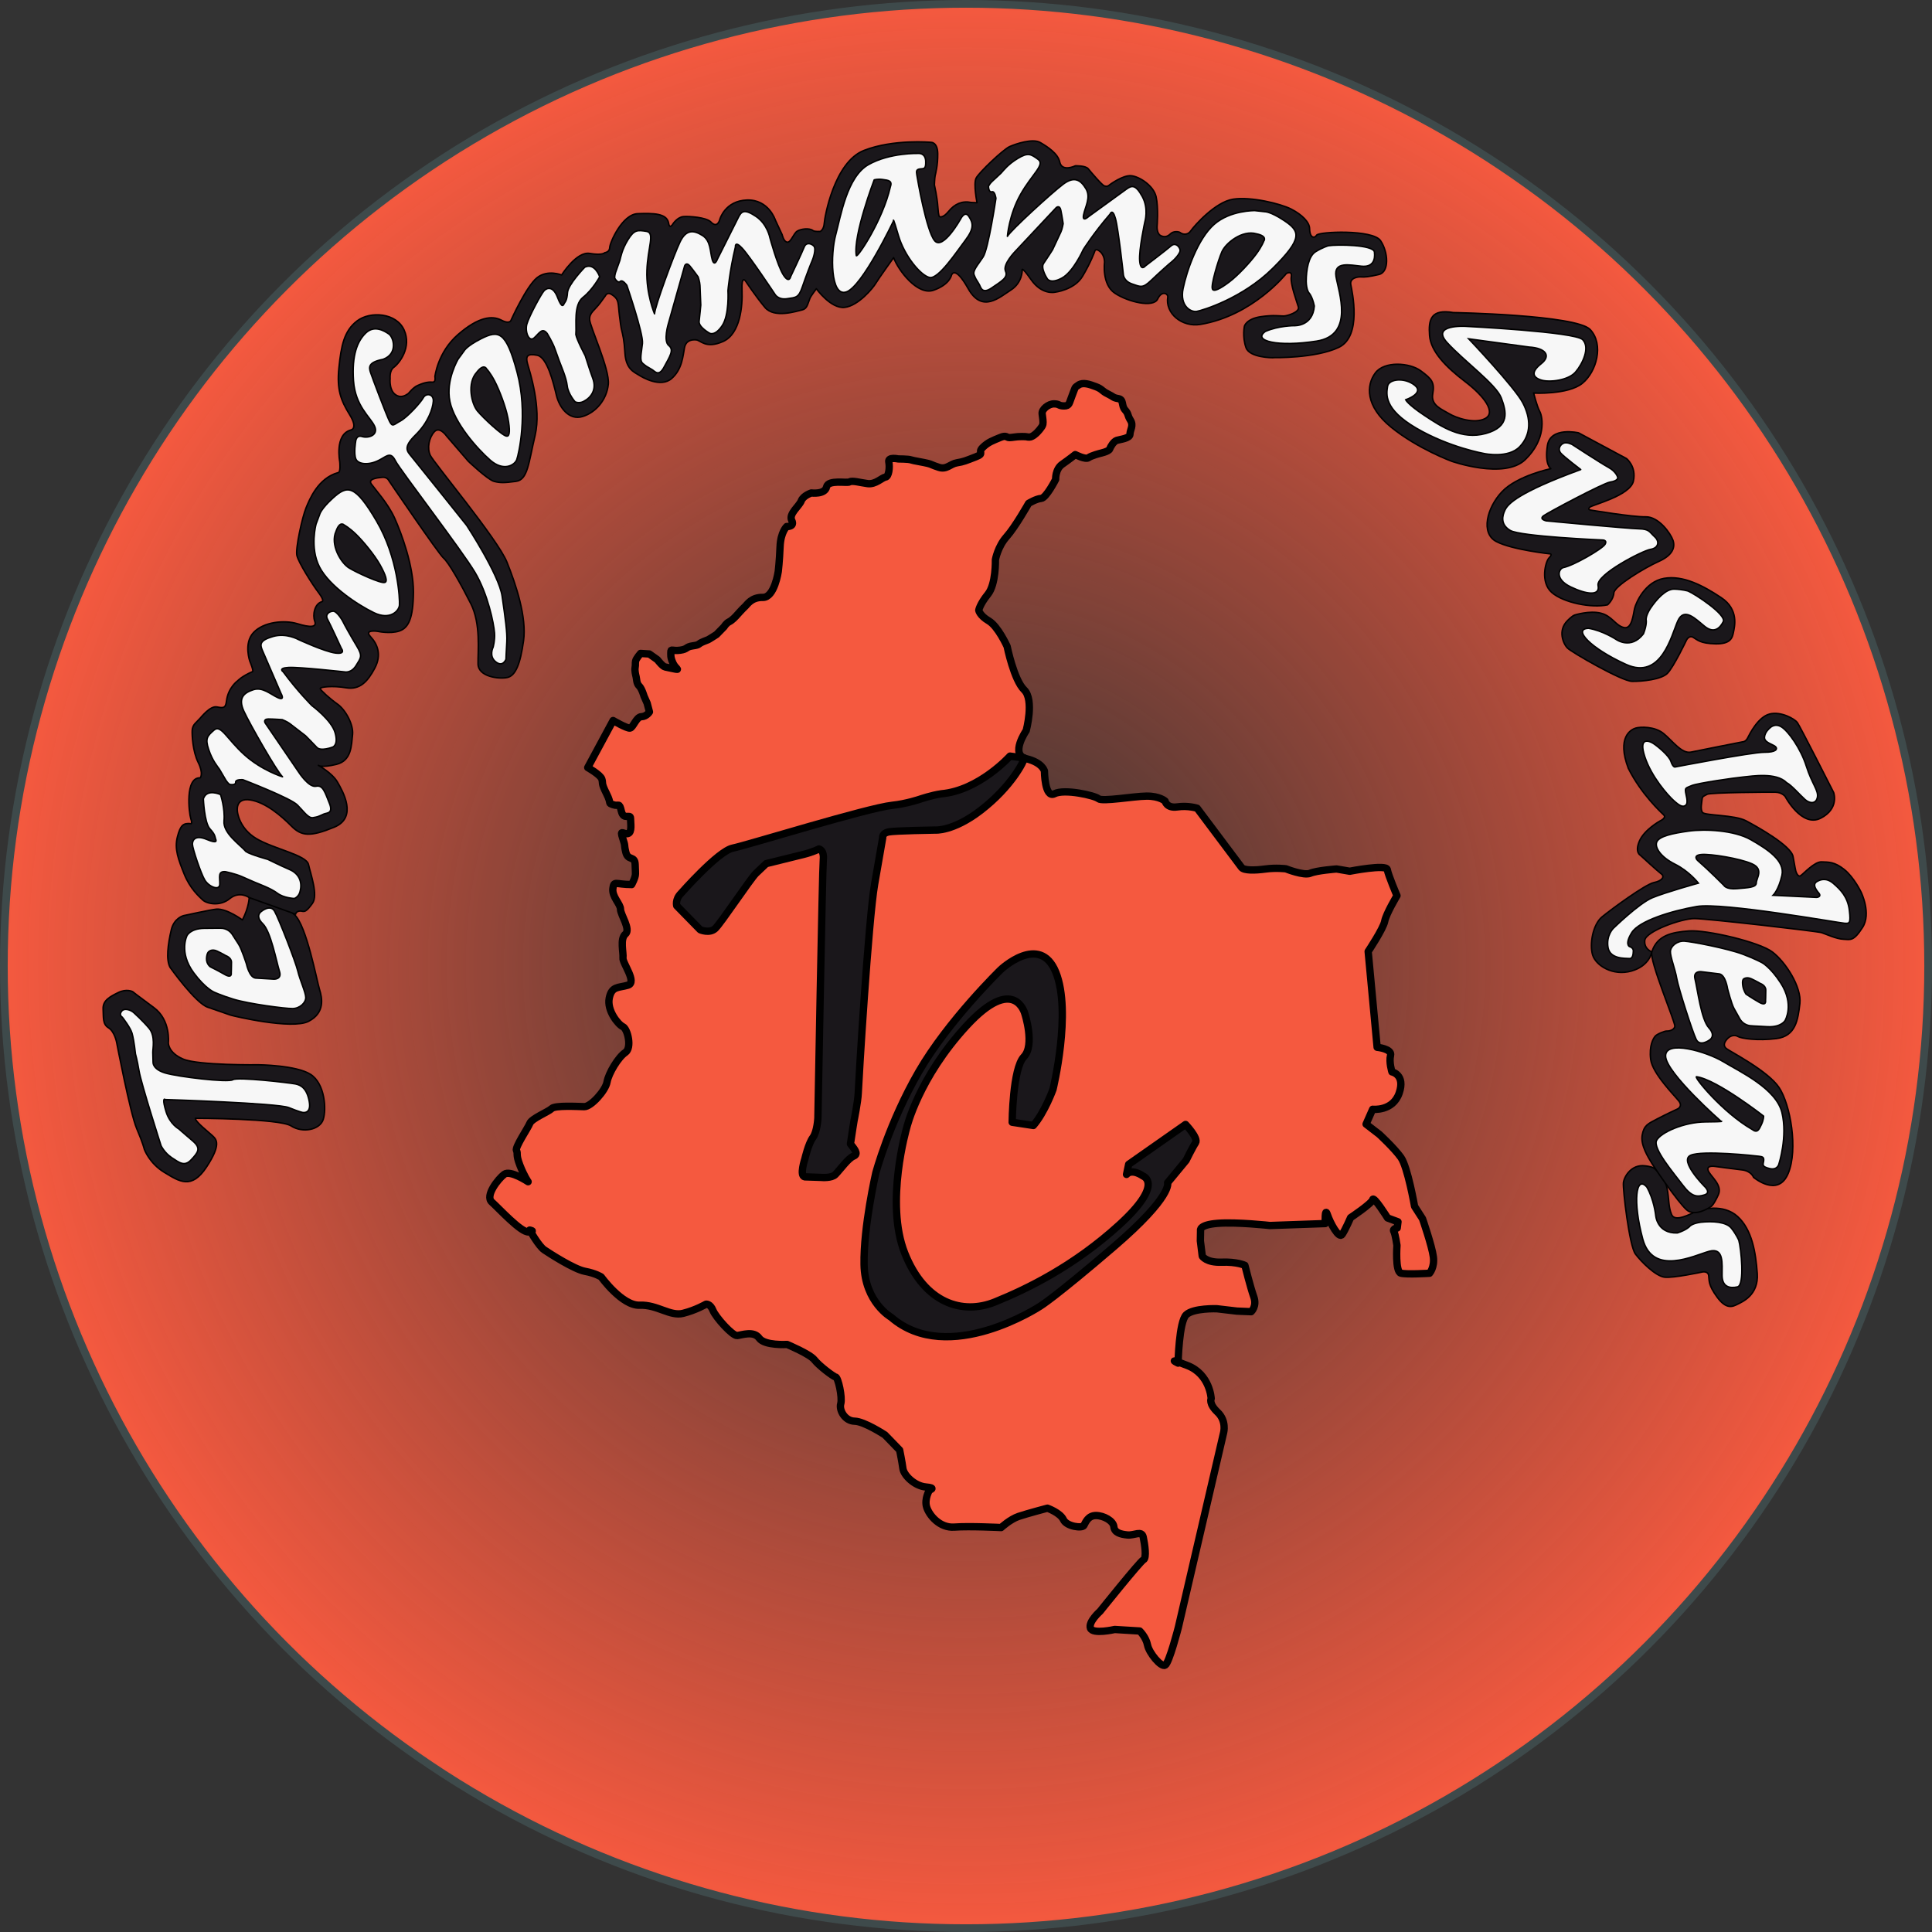 <?xml version="1.0" encoding="UTF-8" standalone="no"?>
<!-- Created with Inkscape (http://www.inkscape.org/) -->

<svg
   width="348.218mm"
   height="348.218mm"
   viewBox="0 0 348.218 348.218"
   version="1.1"
   id="svg5"
   inkscape:version="1.1.1 (1:1.1+202109281949+c3084ef5ed)"
   sodipodi:docname="dibujo.svg"
   xmlns:inkscape="http://www.inkscape.org/namespaces/inkscape"
   xmlns:sodipodi="http://sodipodi.sourceforge.net/DTD/sodipodi-0.dtd"
   xmlns:xlink="http://www.w3.org/1999/xlink"
   xmlns="http://www.w3.org/2000/svg"
   xmlns:svg="http://www.w3.org/2000/svg">
  <rect x="0" y="0" width="348.218" height="348.218" fill="#333333" stroke="none"/>
  <sodipodi:namedview
     id="namedview7"
     pagecolor="#505050"
     bordercolor="#ffffff"
     borderopacity="1"
     inkscape:pageshadow="0"
     inkscape:pageopacity="0"
     inkscape:pagecheckerboard="1"
     inkscape:document-units="mm"
     showgrid="false"
     inkscape:zoom="0.35355339"
     inkscape:cx="-38.183766"
     inkscape:cy="736.80527"
     inkscape:window-width="1920"
     inkscape:window-height="1016"
     inkscape:window-x="0"
     inkscape:window-y="27"
     inkscape:window-maximized="1"
     inkscape:current-layer="layer1" />
  <defs
     id="defs2">
    <linearGradient
       inkscape:collect="always"
       id="linearGradient64187">
      <stop
         style="stop-color:#f5593f;stop-opacity:0.004"
         offset="0"
         id="stop64183" />
      <stop
         style="stop-color:#f5593f;stop-opacity:1"
         offset="1"
         id="stop64185" />
    </linearGradient>
    <radialGradient
       inkscape:collect="always"
       xlink:href="#linearGradient64187"
       id="radialGradient64189"
       cx="55.365"
       cy="170.586"
       fx="55.365"
       fy="170.586"
       r="174.109"
       gradientUnits="userSpaceOnUse" />
  </defs>
  <g
     inkscape:label="Capa 1"
     inkscape:groupmode="layer"
     id="layer1"
     transform="translate(118.745,3.523)">
    <circle
       style="fill:url(#radialGradient64189);fill-opacity:1;fill-rule:evenodd;stroke:#3e4a4b;stroke-width:1.388;stroke-linecap:round;stroke-linejoin:round;stroke-miterlimit:4;stroke-dasharray:none;stroke-opacity:1"
       id="path4125"
       cx="55.365"
       cy="170.586"
       r="173.415" />
    <path
       style="fill:#f5593f;fill-opacity:1;stroke:#000000;stroke-width:1.323;stroke-linecap:round;stroke-linejoin:round;stroke-miterlimit:4;stroke-dasharray:none;stroke-opacity:1"
       d="m -4.902,155.903 c -2.935,0 -3.183,-0.769 -3.378,0.717 -0.195,1.487 1.375,2.77 1.375,3.746 0,0.976 1.901,3.627 0.877,4.472 -1.023,0.846 -0.316,3.378 -0.435,4.29 -0.12,0.912 2.614,4.409 0.896,4.915 -1.718,0.505 -2.932,0.132 -3.372,2.344 -0.44,2.212 1.599,4.742 2.458,5.134 0.859,0.392 1.681,3.828 0.437,4.654 -1.245,0.826 -3.006,3.721 -3.288,5.312 -0.281,1.591 -2.924,4.475 -4.102,4.449 -1.177,-0.025 -5.269,-0.262 -5.868,0.338 -0.599,0.599 -3.591,1.77 -3.95,2.671 -0.359,0.901 -2.709,4.316 -2.405,4.904 0.305,0.588 -0.163,0.632 0.608,2.626 0.772,1.994 1.489,2.993 1.489,2.993 0,0 -3.226,-2.154 -4.305,-1.335 -1.079,0.819 -3.514,3.868 -2.234,5.004 1.28,1.136 5.28,5.534 6.635,5.38 1.355,-0.153 0.184,-0.337 0.184,-0.337 0,0 1.648,2.913 2.627,3.569 0.979,0.656 5.371,3.498 7.336,3.865 1.965,0.368 2.936,1.019 2.936,1.019 0,0 3.761,5.224 6.934,5.091 3.173,-0.133 5.471,2.059 7.82,1.465 2.349,-0.594 4.133,-1.652 4.133,-1.652 0,0 0.757,-0.118 1.25,1.12 0.492,1.238 3.533,4.623 4.364,4.536 0.831,-0.088 2.985,-0.914 3.969,0.471 0.984,1.385 5.025,1.13 5.025,1.13 0,0 4.105,1.713 4.926,2.772 0.821,1.059 3.404,3.019 3.84,3.108 0.435,0.089 1.237,3.654 0.906,4.818 -0.332,1.164 0.767,3.109 2.504,3.135 1.738,0.027 5.467,2.477 5.467,2.477 l 2.647,2.732 c 0,0 0.423,2.076 0.588,3.319 0.165,1.243 2.126,3.153 4.128,3.331 2.002,0.177 0.668,0.536 0.668,0.536 0,0 -0.957,1.577 -0.531,3.048 0.427,1.471 2.353,3.849 5.006,3.646 2.653,-0.202 8.434,0.081 8.434,0.081 0,0 1.618,-1.492 3.162,-2.012 1.544,-0.519 5.178,-1.48 5.178,-1.48 0,0 2.297,0.817 2.882,2.067 0.584,1.249 3.394,1.603 3.692,1.044 0.298,-0.559 0.76,-1.788 2.17,-1.788 1.41,0 3.137,0.963 3.236,2.031 0.099,1.068 1.22,1.351 2.45,1.475 1.23,0.124 2.568,-0.883 2.84,0.401 0.273,1.284 0.652,3.776 0.035,4.076 -0.617,0.3 -7.822,9.292 -7.822,9.292 0,0 -2.137,1.869 -1.734,3.026 0.403,1.157 4.377,0.237 4.377,0.237 l 4.507,0.277 c 0,0 1.124,1.077 1.409,2.522 0.285,1.445 2.447,4.067 3.183,3.635 0.736,-0.432 2.373,-6.813 2.373,-6.813 l 8.162,-35.119 c 0,0 0.562,-2.105 -1.09,-3.662 -1.652,-1.557 -1.154,-2.456 -1.154,-2.456 0,0 -0.204,-4.361 -4.257,-5.945 -4.053,-1.584 -1.708,-0.443 -1.708,-0.443 0,0 0.15,-7.469 1.464,-8.714 1.313,-1.245 5.52,-1.088 5.52,-1.088 l 3.612,0.425 2.575,0.108 c 0,0 1.086,-0.957 0.467,-2.692 -0.619,-1.735 -1.594,-5.659 -1.594,-5.659 0,0 -1.427,-0.682 -4.204,-0.574 -2.778,0.108 -3.482,-1.088 -3.482,-1.088 l -0.342,-2.762 0.032,-1.863 c 0,0 -0.371,-1.016 3.079,-1.289 3.45,-0.273 9.418,0.393 9.418,0.393 l 9.978,-0.351 c 0,0 -0.112,-3.107 0.385,-1.619 0.497,1.487 2.075,4.443 2.659,3.583 0.584,-0.86 1.525,-3.032 1.525,-3.032 0,0 3.823,-2.538 3.985,-3.255 0.162,-0.717 2.683,3.313 2.683,3.313 l 1.873,0.694 -0.139,1.118 c 0,0 -0.89,0.089 -0.609,0.609 0.281,0.52 0.563,2.526 0.563,2.526 0,0 -0.342,4.731 0.7,5.004 1.042,0.273 5.168,0.016 5.168,0.016 0,0 0.94,-1.031 0.691,-2.971 -0.249,-1.941 -1.95,-6.852 -1.95,-6.852 l -1.435,-2.233 c 0,0 -1.244,-7.112 -2.459,-8.815 -1.215,-1.703 -3.903,-4.174 -3.903,-4.174 l -2.377,-1.833 1.181,-2.679 c 0,0 3.628,0.422 4.782,-2.917 1.154,-3.339 -1.305,-3.82 -1.305,-3.82 0,0 -0.553,-1.76 -0.25,-2.967 0.303,-1.207 -2.418,-1.468 -2.418,-1.468 l -1.617,-17.276 c 0,0 2.737,-4.103 2.985,-5.445 0.248,-1.342 2.21,-4.606 2.21,-4.606 0,0 -1.585,-3.712 -1.747,-4.707 -0.162,-0.996 -6.773,0.303 -6.773,0.303 l -2.369,-0.407 c 0,0 -3.587,0.269 -4.738,0.769 -1.151,0.5 -4.393,-0.8 -4.393,-0.8 0,0 -1.762,-0.226 -3.672,0.034 -1.91,0.26 -3.88,0.3 -4.326,-0.283 -0.446,-0.583 -7.995,-10.665 -7.995,-10.665 0,0 -1.641,-0.53 -3.575,-0.244 -1.934,0.285 -2.207,-1.046 -2.207,-1.046 0,0 -0.986,-0.918 -3.341,-0.897 -2.355,0.021 -8.001,1.043 -8.68,0.46 -0.679,-0.583 -6.123,-1.805 -7.908,-0.893 -1.785,0.913 -1.818,-4.072 -1.818,-4.072 0,0 -0.31,-1.521 -3.293,-2.247 -2.983,-0.725 0.005,-5.052 0.005,-5.052 0,0 1.491,-5.545 -0.363,-7.342 -1.853,-1.797 -3.075,-7.838 -3.075,-7.838 0,0 -1.637,-3.617 -3.298,-4.593 -1.66,-0.976 -1.813,-1.92 -1.813,-1.92 0,0 0.166,-1.057 1.645,-2.885 1.479,-1.827 1.355,-6.219 1.355,-6.219 0,0 0.42,-2.372 2.007,-4.146 1.586,-1.774 3.971,-6.012 3.971,-6.012 0,0 1.347,-0.828 2.263,-0.896 0.916,-0.068 2.619,-3.429 2.619,-3.429 0,0 -0.097,-1.834 1.184,-2.729 1.281,-0.895 2.349,-1.742 2.349,-1.742 0,0 1.843,0.958 2.383,0.563 0.54,-0.395 2.123,-0.794 2.123,-0.794 0,0 1.536,-0.332 1.696,-0.772 0.16,-0.44 0.708,-1.375 1.294,-1.563 0.586,-0.188 2.367,-0.345 2.367,-1.115 0,-0.77 0.7,-1.525 0.088,-2.509 -0.612,-0.985 -0.293,-1.092 -0.984,-1.865 -0.691,-0.773 -0.177,-1.851 -1.196,-2.03 -1.02,-0.178 -0.779,-0.307 -1.897,-0.848 -1.118,-0.542 -1.005,-0.88 -2.168,-1.314 -1.164,-0.434 -2.304,-0.831 -3.112,-0.294 -0.808,0.537 -0.539,0.371 -1.131,1.826 -0.592,1.455 -0.452,1.945 -1.479,1.945 -1.026,0 -0.817,-0.373 -1.823,-0.373 -1.006,0 -2.228,1.002 -2.129,1.777 0.099,0.775 0.218,1.427 0.131,1.926 -0.088,0.499 -1.09,1.502 -1.09,1.502 0,0 -0.763,0.782 -1.344,0.782 -0.581,0 -0.193,-0.097 -1.33,-0.097 -1.137,0 -1.718,0.19 -2.268,0.19 -0.55,0 -0.497,-0.511 -1.701,0 -1.204,0.511 -2.126,0.795 -3.124,1.792 -0.997,0.997 0.497,1.01 -1.278,1.694 -1.775,0.684 -2.126,0.858 -3.347,1.056 -1.22,0.197 -1.854,1.281 -3.266,0.818 -1.411,-0.463 -1.221,-0.515 -1.965,-0.708 -0.744,-0.193 -2.64,-0.482 -3.083,-0.644 -0.443,-0.161 -2.273,-0.161 -2.273,-0.161 0,0 -1.901,-0.421 -1.7,0.541 0.2,0.961 0.017,2.649 -0.603,2.732 -0.62,0.083 -1.791,1.37 -3.211,1.175 -1.42,-0.196 -2.788,-0.597 -3.247,-0.311 -0.459,0.286 -3.873,-0.475 -4.163,0.918 -0.29,1.393 -2.742,1.078 -2.742,1.078 0,0 -1.461,0.468 -1.818,1.426 -0.357,0.958 -2.301,2.334 -1.711,3.524 0.59,1.19 -0.905,1.098 -0.905,1.098 0,0 -1.089,0.971 -1.197,3.639 -0.108,2.667 -0.328,4.462 -0.328,4.462 0,0 -0.674,4.72 -2.774,4.675 -2.1,-0.044 -2.813,1.3 -3.242,1.673 -0.429,0.373 -1.603,1.702 -1.603,1.702 0,0 -0.66,0.738 -1.221,1.012 -0.561,0.274 -0.915,0.897 -0.915,0.897 l -1.322,1.354 c 0,0 0.155,-0.053 -0.854,0.562 -1.009,0.615 -0.37,0.271 -1.542,0.756 -1.172,0.485 -0.552,0.58 -1.91,0.77 -1.358,0.19 -0.894,0.598 -2.286,0.788 -1.392,0.19 -1.688,-0.294 -1.688,0.289 0,0.583 -0.105,0.973 0.384,2.035 0.489,1.062 1.341,1.259 0.312,1.062 -1.028,-0.197 -1.257,-0.275 -1.728,-0.364 -0.47,-0.089 -1.399,-1.312 -1.399,-1.312 l -1.453,-1.028 -1.576,-0.099 c 0,0 -0.799,0.914 -0.89,1.365 -0.091,0.452 0.008,0.638 -0.091,1.176 -0.099,0.538 0.088,1.296 0.186,1.69 0.099,0.395 0.059,1.18 0.543,1.641 0.483,0.461 0.878,1.833 0.878,1.833 l 0.559,1.263 0.417,1.569 c 0,0 -0.505,0.838 -1.443,0.865 -0.938,0.027 -1.487,1.968 -2.055,2.056 -0.567,0.088 -3.054,-1.364 -3.054,-1.364 l -4.571,8.476 c 0,0 2.275,1.284 2.535,2.064 0.26,0.78 -0.18,0.613 0.84,2.62 1.02,2.008 0.151,1.621 1.196,2.008 1.045,0.387 1.1,-0.511 1.491,1.176 0.392,1.686 1.65,0.414 1.65,1.268 0,0.854 0.321,2.565 -0.466,2.762 -0.787,0.197 -1.519,-0.878 -0.945,0.835 0.574,1.713 0.172,0.896 0.561,2.52 0.39,1.624 1.631,0.577 1.684,2.2 0.053,1.623 0.053,1.025 0.053,1.721 0,0.696 -0.684,1.919 -0.684,1.919 z"
       id="path321" />
    <path
       style="fill:#1a171b;fill-opacity:1;stroke:#000000;stroke-width:1.323;stroke-linecap:round;stroke-linejoin:round;stroke-miterlimit:4;stroke-dasharray:none;stroke-opacity:1"
       d="m 84.297,208.151 0.386,-1.819 10.253,-7.186 c 0,0 2.356,2.468 1.805,3.29 -0.551,0.822 -1.704,3.179 -1.704,3.179 v 0 l -3.338,4.035 c 0,0 1.012,2.366 -9.697,11.55 -10.709,9.184 -13.25,10.691 -13.25,10.691 0,0 -16.579,10.94 -26.896,1.992 0,0 -4.743,-2.687 -4.862,-9.498 -0.12,-6.811 2.111,-16.485 2.111,-16.485 0,0 2.401,-9.005 7.739,-18.249 5.338,-9.244 14.767,-18.398 14.767,-18.398 0,0 7.066,-6.692 9.951,0.471 2.885,7.163 -0.517,21.107 -0.517,21.107 0,0 -1.517,4.173 -3.54,6.498 l -3.817,-0.581 c 0,0 0.072,-9.684 2.106,-11.796 2.034,-2.112 0.165,-7.797 0.165,-7.797 0,0 -1.861,-7.166 -10.519,2.236 -8.658,9.402 -10.769,18.364 -10.769,18.364 0,0 -3.943,13.514 -0.35,22.573 3.592,9.059 10.409,11.184 16.284,8.798 5.875,-2.385 14.269,-6.486 22.408,-13.917 8.139,-7.431 4.263,-8.761 4.263,-8.761 0,0 -1.939,-1.437 -2.977,-0.299 z"
       id="path1331"
       sodipodi:nodetypes="cccscccsccscscscccscscssscc" />
    <path
       style="fill:#1a171b;fill-opacity:1;stroke:#000000;stroke-width:1.323;stroke-linecap:round;stroke-linejoin:round;stroke-miterlimit:4;stroke-dasharray:none;stroke-opacity:1"
       d="m 50.907,139.549 c 6.814,-0.582 12.387,-6.792 12.387,-6.792 l 2.584,0.339 c 0,0.47 -2.268,5.136 -7.88,9.447 -4.994,3.836 -8.215,3.543 -8.215,3.543 0,0 -7.145,0.103 -8.349,0.329 -1.205,0.225 -1.076,1.018 -1.076,1.018 l -1.456,8.373 c -1.13,6.498 -2.875,35.498 -2.955,37.639 -0.061,1.609 -0.763,5.027 -0.763,5.027 0,0 -0.341,2.077 -0.646,4.175 0.637,0.861 1.562,1.809 0.571,2.204 -0.991,0.396 -2.346,2.345 -3.292,3.318 -0.666,0.684 -2.464,0.526 -2.464,0.526 -0.014,-0.002 -3.046,-0.106 -3.046,-0.106 -1.015,-0.167 0.025,-3.271 0.025,-3.271 0,0 0.624,-2.713 1.422,-3.795 0.797,-1.081 0.915,-3.513 0.915,-3.513 0,0 0.805,-44.815 0.975,-46.595 0.171,-1.78 -0.786,-1.924 -0.786,-1.924 0,0 -1.061,0.56 -2.82,0.994 l -6.686,1.651 -1.828,1.738 c -0.978,0.929 -6.32,8.97 -7.344,9.944 -1.023,0.974 -2.719,0.238 -2.719,0.238 l -4.233,-4.324 c 0,0 -0.322,-1.138 0.754,-2.218 0,0 6.695,-7.63 9.325,-8.168 2.63,-0.538 24.304,-7.254 28.762,-7.723 2.568,-0.27 4.988,-1.099 4.988,-1.099 0,0 2.131,-0.731 3.851,-0.97 z"
       id="path4342"
       sodipodi:nodetypes="cccscscssccsscscscscscsscccsscc" />
    <g
       id="g60115"
       style="fill:#1a171b;fill-opacity:1">
      <path
         style="fill:#1a171b;fill-opacity:1;stroke:#000000;stroke-width:0.265;stroke-linecap:round;stroke-linejoin:round;stroke-miterlimit:4;stroke-dasharray:none;stroke-opacity:1"
         d="m -83.532,198.032 c 0,0 15.145,0.022 17.248,1.374 2.103,1.352 5.18,0.698 5.788,-1.144 0.608,-1.841 0.319,-6.478 -2.273,-8.145 -2.592,-1.667 -9.348,-1.724 -9.348,-1.724 0,0 -10.89,0.139 -13.631,-1.035 -2.741,-1.174 -2.656,-2.953 -2.656,-2.953 0,0 0.46,-4.067 -2.608,-6.322 -3.068,-2.255 -3.827,-2.876 -3.827,-2.876 0,0 -1.094,-0.574 -2.586,0.162 -1.492,0.736 -2.818,1.421 -2.735,2.977 0.084,1.556 -0.114,2.722 0.978,3.387 1.092,0.664 1.459,2.615 1.459,2.615 0,0 2.442,12.78 3.617,15.54 1.175,2.76 1.373,3.734 1.373,3.734 0,0 0.902,2.523 3.609,4.161 2.707,1.638 4.89,3.149 7.596,-0.954 2.706,-4.103 1.797,-4.967 1.102,-5.633 -0.694,-0.666 -3.085,-2.495 -3.106,-3.165 z"
         id="path9032" />
      <path
         style="fill:#1a171b;fill-opacity:1;stroke:#000000;stroke-width:0.265px;stroke-linecap:round;stroke-linejoin:round;stroke-opacity:1"
         d="m -75.054,162.287 c 0,0 -2.783,-2.078 -4.677,-1.947 -0.862,0.06 -5.922,1.166 -5.922,1.166 0,0 -1.715,0.413 -2.217,2.548 -0.618,2.63 -0.971,5.423 -0.215,6.788 0,0 4.544,6.401 6.774,7.171 l 4.099,1.416 c 0.495,0.171 11.094,2.681 14.091,1.124 2.998,-1.556 2.443,-4.208 1.957,-5.776 -0.487,-1.568 -2.324,-11.452 -4.489,-13.43 -2.452,-2.24 -8.181,-3.099 -8.181,-3.099 0,0 -0.017,1.712 -1.22,4.037 z"
         id="path14288"
         sodipodi:nodetypes="cscssssssscc" />
      <path
         style="fill:#1a171b;fill-opacity:1;stroke:#000000;stroke-width:0.265px;stroke-linecap:round;stroke-linejoin:round;stroke-opacity:1"
         d="m -84.357,144.928 c 0,0 0.34,0.149 0.001,-0.906 -0.339,-1.054 -1.072,-7.501 1.701,-7.347 0,0 0.643,-0.739 -0.365,-2.774 -1.008,-2.036 -1.128,-4.986 -1.082,-5.822 0.046,-0.836 0.649,-1.34 0.649,-1.34 l 0.747,-0.775 c 0.286,-0.297 1.85,-2.317 3.065,-2.07 1.215,0.247 1.568,0.173 1.714,-1.05 0.295,-2.47 2.039,-3.683 2.039,-3.683 0,0 0.689,-0.781 2.662,-1.64 0.25,-0.109 -0.485,-1.85 -0.485,-1.85 0,0 -1.159,-3.236 0.656,-5.184 1.816,-1.947 5.577,-2.305 7.902,-1.596 2.326,0.709 3.551,0.685 3.14,-0.439 -0.412,-1.124 -0.064,-3.126 1.262,-3.522 0,0 0.647,-0.019 -0.556,-1.613 -1.203,-1.594 -3.636,-5.45 -3.925,-6.722 -0.289,-1.272 0.979,-6.931 1.634,-8.541 0.656,-1.61 2.186,-5.396 5.775,-6.389 0.526,0.001 0.313,-1.974 0.313,-1.974 0,0 -0.964,-4.885 1.978,-5.707 0,0 1.406,-0.181 -0.194,-2.771 -1.601,-2.59 -2.338,-4.53 -1.932,-8.453 0.406,-3.923 0.911,-6.639 3.275,-8.442 2.364,-1.803 7.072,-1.478 8.471,1.63 1.399,3.108 -0.834,5.99 -1.879,6.755 -0.775,0.568 -0.637,1.961 -0.637,1.961 0,0 -0.319,2.758 1.598,3.241 0.845,0.213 1.725,-0.541 1.725,-0.541 0,0 0.82,-1.035 1.577,-1.382 1.407,-0.644 2.128,-0.668 2.756,-0.631 0.628,0.037 0.416,-0.978 0.416,-0.978 0,0 0.46,-4.381 4.173,-7.606 3.714,-3.225 6.17,-3.437 7.796,-2.591 1.626,0.846 1.784,-0.061 1.784,-0.061 0,0 2.746,-6.067 4.656,-7.585 1.911,-1.518 4.429,-0.493 4.429,-0.493 0,0 2.692,-4.279 5.045,-3.884 2.353,0.395 2.72,-0.13 2.72,-0.13 0,0 0.886,-0.079 0.904,-0.941 0.019,-0.861 2.253,-6 5.054,-6.093 2.801,-0.093 5.199,-0.077 5.55,1.652 0.18,1.303 0.813,0.157 0.813,0.157 0,0 0.806,-1.199 1.863,-1.282 1.144,-0.09 4.001,0.145 4.886,0.905 1.284,1.407 1.69,-0.44 1.69,-0.44 0,0 0.935,-3.317 4.872,-3.45 3.937,-0.133 5.124,3.611 5.124,3.611 l 1.23,2.641 c 0,0 0.277,1.296 0.931,1.345 0.654,0.049 1.124,-1.594 1.793,-1.999 0.668,-0.405 2.182,-0.603 2.837,-0.09 0.278,0.218 1.301,0.152 1.301,0.152 0,0 0.649,-0.306 0.722,-1.463 0.073,-1.157 1.818,-11.048 7.155,-13.136 5.337,-2.088 12.097,-1.462 12.097,-1.462 0,0 1.181,-0.059 1.203,2.055 0.023,2.114 -0.372,3.496 -0.473,3.98 -0.08,0.386 -0.129,1.632 -0.129,1.632 0,0 0.509,2.267 0.617,3.925 0.119,1.827 0.293,1.791 0.293,1.791 0,0 0.591,0.379 1.658,-0.946 1.067,-1.325 2.425,-1.942 4.092,-1.594 l 1.022,0.039 c 0,0 -0.669,-3.371 -0.174,-4.404 0.495,-1.033 4.893,-5.184 6.039,-5.703 1.146,-0.519 4.19,-1.512 5.517,-0.748 1.326,0.763 3.21,2.004 3.52,3.496 0.394,1.904 2.814,0.712 2.814,0.712 0,0 1.835,-0.072 2.33,0.533 0.495,0.605 2.462,2.939 2.907,3.084 0.445,0.144 0.642,0.081 1.037,-0.258 0,0 2.318,-1.71 3.792,-1.574 1.474,0.136 4.04,1.782 4.494,3.78 0.455,1.998 0.178,5.378 0.178,5.378 0,0 -0.077,1.267 0.642,1.632 0.719,0.365 1.268,0.167 1.799,-0.343 0.531,-0.51 1.493,-0.395 1.741,-0.187 0.248,0.207 1.212,0.635 1.894,-0.329 0.682,-0.964 4.414,-5.196 7.605,-5.698 3.19,-0.502 8.553,0.786 10.503,1.786 1.949,1 3.287,2.346 3.304,3.51 0.017,1.164 0.425,1.417 0.425,1.417 0,0 0.435,0.395 0.851,-0.241 0.416,-0.636 10.113,-1.058 11.509,0.997 1.397,2.055 1.62,5.647 -0.285,6.1 -1.735,0.413 -2.641,0.49 -3.173,0.439 -0.552,-0.052 -2.134,0.142 -1.899,1.391 0.235,1.248 2.051,9.279 -2.152,11.297 -4.203,2.017 -11.785,1.855 -11.785,1.855 l -0.107,0.022 c 0,0 -4.204,0.018 -4.844,-1.82 -0.702,-2.015 -0.282,-3.873 -0.282,-3.873 0,0 0.33,-1.319 2.959,-1.708 2.294,-0.339 3.398,-0.112 4.112,-0.12 0.657,-0.007 2.931,-0.7 2.65,-1.638 -0.282,-0.938 -1.487,-4.187 -1.278,-5.415 0.209,-1.228 -0.889,-0.61 -0.889,-0.61 0,0 -5.998,7.607 -15.516,9.181 v 0 c -3.3,0.537 -6.365,-2 -5.851,-4.963 0.027,-0.577 -1.062,-1.232 -1.831,0.386 -0.768,1.619 -5.343,0.527 -7.714,-1.054 -2.371,-1.581 -1.86,-5.531 -1.86,-5.531 0,0 0.075,-1.205 -0.787,-1.956 -0.863,-0.751 -0.984,-0.04 -0.984,-0.04 0,0 -0.679,1.934 -2.175,4.452 -1.495,2.518 -5.017,2.904 -5.017,2.904 0,0 -2.312,0.532 -4.27,-2.264 -1.958,-2.796 -1.606,-1.62 -1.606,-1.62 0,0 0.006,2.179 -2.036,3.483 -2.042,1.304 -5.166,4.246 -7.69,-0.238 -2.523,-4.484 -3.04,-2.372 -3.04,-2.372 0,0 -0.333,1.641 -3.214,2.649 -2.882,1.008 -6.353,-3.582 -7.194,-5.872 0,0 -2.727,3.797 -3.237,4.657 -0.469,0.791 -3.109,4.027 -5.594,4.307 -2.485,0.279 -5.094,-3.355 -5.094,-3.355 0,0 -0.997,1.307 -1.159,1.719 -0.447,1.137 -0.514,1.898 -1.438,2.101 -0.924,0.203 -4.974,1.57 -6.671,-0.459 -1.697,-2.029 -3.513,-4.775 -3.513,-4.775 0,0 -0.739,-1.07 -0.62,1.695 0.119,2.766 -0.293,7.846 -3.418,9.222 -3.125,1.376 -4.026,-0.226 -4.853,-0.291 -0.828,-0.064 -1.816,0.099 -2.092,1.39 -0.276,1.291 -0.343,3.847 -2.319,5.572 -1.976,1.725 -5.253,-0.19 -6.002,-0.673 -0.749,-0.483 -2.238,-1.009 -2.416,-3.928 -0.149,-2.449 -0.382,-3.225 -0.609,-4.185 -0.153,-0.643 -0.196,-1.159 -0.382,-2.576 -0.284,-2.174 0.029,-2.915 -1.491,-3.827 -0.731,-0.439 -1.058,0.301 -1.058,0.301 l -0.89,1.22 c -0.979,1.342 -1.962,1.76 -1.943,3.002 0.018,1.242 3.661,8.957 3.371,11.727 -0.289,2.77 -2.235,5.07 -4.648,5.795 -2.414,0.725 -4.157,-1.571 -4.707,-3.849 -0.549,-2.277 -1.652,-6.816 -3.445,-7.191 -1.793,-0.375 -2.135,0.16 -1.755,1.518 0.38,1.358 2.544,7.904 1.361,12.928 -1.183,5.023 -1.318,7.988 -3.436,8.274 -2.118,0.285 -2.829,0.297 -3.959,0.007 -1.13,-0.29 -4.635,-3.62 -4.635,-3.62 l -3.917,-4.542 c 0,0 -1.269,-1.855 -2.232,-0.759 -0.963,1.096 -1.296,2.917 -0.726,4.198 0.57,1.281 12.165,15.137 13.822,19.253 1.657,4.117 3.592,9.943 3.003,14.192 -0.59,4.249 -1.457,6.308 -2.926,6.625 -1.468,0.317 -5.238,-0.107 -5.278,-2.442 -0.04,-2.335 0.527,-7.24 -1.293,-10.846 -1.82,-3.605 -3.984,-7.424 -4.922,-8.238 -0.938,-0.814 -9.847,-13.938 -9.847,-13.938 0,0 -0.28,-0.701 -1.208,-0.615 -0.929,0.086 -2.618,0.281 -1.962,1.206 0.656,0.925 3.011,3.496 4.206,6.158 1.195,2.662 3.413,8.599 3.38,13.328 -0.032,4.729 -0.889,6.472 -2.569,7.017 -1.679,0.545 -3.922,0.042 -3.922,0.042 0,0 -2.481,-0.37 -1.238,0.967 1.244,1.338 2.056,3.249 0.759,5.688 -1.297,2.44 -2.704,3.941 -5.169,3.525 -2.465,-0.416 -4.727,-0.148 -4.659,0.151 0.068,0.299 1.687,1.781 3.126,2.801 1.439,1.02 2.91,3.696 2.699,5.51 -0.211,1.814 -0.116,4.663 -2.901,5.34 -2.785,0.677 -3.254,0.178 -3.254,0.178 0,0 2.504,1.38 3.437,3.01 0.932,1.63 3.711,6.37 -0.589,8.139 -4.3,1.77 -5.888,1.631 -7.705,-0.2 -1.817,-1.831 -4.646,-4.288 -7.443,-4.718 -2.797,-0.429 -2.284,2.175 -2.284,2.175 0,0 0.282,2.939 3.407,4.798 3.126,1.859 9.02,2.952 9.397,4.669 0.376,1.717 1.78,5.534 0.701,7.014 -1.078,1.48 -1.368,1.516 -1.913,1.401 -0.545,-0.115 -1.058,0.129 -1.107,0.542 l -8.377,-3.001 c 0,0 -1.727,-1.262 -3.51,0.204 -1.783,1.466 -4.163,0.889 -4.849,0.243 -0.686,-0.646 -2.31,-2.084 -3.353,-4.691 -1.043,-2.607 -1.776,-4.495 -1.226,-6.667 0.55,-2.172 1.087,-2.536 2.415,-2.411 z"
         id="path23525"
         sodipodi:nodetypes="cccsscssscscssscssscccssssscscsscsscscscssccsccsccssscsscsscscsccsssscsscsscssssssccssssssccscssssccccsscscscscsscscsscssscsssssssssscssssssssscccsssssssscssssscssssssscsssscssssccssssc" />
      <path
         style="fill:#1a171b;fill-opacity:1;stroke:#000000;stroke-width:0.265px;stroke-linecap:butt;stroke-linejoin:miter;stroke-opacity:1"
         d="m 143.231,52.815 c -4.102,-0.701 -4.532,1.259 -4.316,4.131 0.216,2.872 2.938,5.665 6.408,8.309 3.469,2.645 5.585,5.548 3.657,6.63 -1.928,1.082 -5.313,-0.1 -6.571,-0.864 -1.258,-0.764 -3.301,-1.472 -2.92,-3.549 0.38,-2.077 -0.188,-2.708 -2.175,-4.171 -1.987,-1.463 -6.531,-1.793 -8.166,0.384 -1.636,2.177 -1.878,5.965 2.876,9.819 4.754,3.854 10.868,6.109 10.868,6.109 0,0 9.494,3.349 13.27,-0.293 3.777,-3.642 3.172,-7.618 2.621,-8.668 -0.551,-1.05 -1.103,-3.324 -1.103,-3.324 0,0 6.196,0.322 8.769,-1.759 2.573,-2.081 3.915,-7.013 1.43,-9.683 -2.485,-2.67 -24.648,-3.07 -24.648,-3.07 z"
         id="path52884" />
      <path
         style="fill:#1a171b;fill-opacity:1;stroke:#000000;stroke-width:0.265px;stroke-linecap:round;stroke-linejoin:round;stroke-opacity:1"
         d="m 174.398,79.118 -8.626,-4.627 c 0,0 -5.079,-1.185 -5.615,2.291 -0.536,3.477 0.615,4.166 0.615,4.166 0,0 -6.07,1.262 -8.801,4.154 -2.731,2.892 -3.886,7.492 -1.012,8.987 2.873,1.495 9.702,2.217 9.702,2.217 0,0 0.463,0.041 -0.197,0.704 -0.661,0.662 -1.634,4.386 0.473,6.249 2.106,1.863 7.231,2.859 10.061,2.229 0,0 1.056,-0.911 1.135,-2.146 0.079,-1.234 5.546,-4.536 8.099,-5.676 2.553,-1.14 2.976,-2.581 2.557,-3.812 -0.419,-1.23 -2.567,-4.274 -4.918,-4.226 -2.351,0.048 -9.943,-1.22 -9.943,-1.22 0,0 -0.571,-0.067 -0.162,-0.498 0.409,-0.431 7.296,-2.068 7.887,-4.716 0.591,-2.648 -1.254,-4.077 -1.254,-4.077 z"
         id="path53306" />
      <path
         style="fill:#1a171b;fill-opacity:1;stroke:#000000;stroke-width:0.265px;stroke-linecap:round;stroke-linejoin:round;stroke-opacity:1"
         d="m 163.738,108.373 c -1.73,1.742 -0.746,4.146 0.051,4.924 0.797,0.778 9.761,5.953 11.607,5.982 1.846,0.029 5.264,-0.319 6.384,-1.438 1.121,-1.119 3.421,-5.954 3.421,-5.954 0,0 0.452,-0.978 1.227,-0.534 0.775,0.444 1.22,1.099 4.019,1.164 2.799,0.065 3.055,-1.156 3.244,-2.117 0.189,-0.961 1.021,-4.056 -2.208,-6.205 -3.229,-2.149 -6.872,-4.081 -10.314,-3.472 -3.441,0.608 -5.042,4.385 -5.292,5.388 -0.251,1.003 -0.444,3.88 -1.981,3.465 -1.537,-0.415 -2.092,-2.084 -4.131,-2.589 -2.039,-0.505 -4.682,0.335 -4.682,0.335 -0.514,0.165 -1.345,1.052 -1.345,1.052 z"
         id="path55060"
         sodipodi:nodetypes="cssscssssssssscc" />
      <path
         style="fill:#1a171b;fill-opacity:1;stroke:#000000;stroke-width:0.265px;stroke-linecap:round;stroke-linejoin:round;stroke-opacity:1"
         d="m 177.721,206.603 c -2.436,-0.305 -3.738,1.942 -3.867,3.048 -0.129,1.106 1.06,11.365 2.165,12.843 1.105,1.479 3.658,3.972 5.228,4.176 1.571,0.204 6.803,-0.929 6.803,-0.929 0,0 1.05,-0.24 1.172,0.645 0.122,0.885 -0.124,1.637 1.534,3.893 1.658,2.256 2.781,1.713 3.658,1.275 0.877,-0.438 3.835,-1.669 3.564,-5.538 -0.271,-3.869 -0.967,-7.934 -3.551,-10.287 -2.584,-2.353 -6.552,-1.313 -7.499,-0.899 -0.947,0.414 -3.784,2.02 -4.394,0.549 -0.61,-1.47 -0.419,-2.807 -0.826,-4.786 -0.423,-2.057 -2.332,-3.568 -2.332,-3.568 -0.445,-0.306 -1.655,-0.423 -1.655,-0.423 z"
         id="path55060-0"
         sodipodi:nodetypes="cssscssssssssscc" />
      <path
         style="fill:#1a171b;fill-opacity:1;stroke:#000000;stroke-width:0.265px;stroke-linecap:butt;stroke-linejoin:miter;stroke-opacity:1"
         d="m 174.741,134.97 c -2.127,-5.631 0.467,-7.003 1.309,-7.259 0.842,-0.257 3.436,-0.337 5.04,0.973 1.604,1.309 3.276,3.7 4.942,3.35 1.666,-0.35 9.302,-1.849 9.302,-1.849 0,0 0.559,0.005 0.899,-0.678 0.341,-0.683 1.887,-3.814 3.978,-4.339 2.09,-0.525 4.51,0.909 4.974,1.511 0.464,0.602 6.564,12.643 6.564,12.643 0,0 1.056,2.911 -2.352,4.632 -3.408,1.72 -6.387,-3.914 -6.387,-3.914 0,0 -0.555,-0.744 -1.742,-0.775 -1.187,-0.032 -11.731,0.049 -12.297,0.367 -0.566,0.318 -0.895,0.334 -0.935,0.89 -0.041,0.556 -0.368,1.807 0.076,2.389 0.444,0.582 5.776,0.408 7.844,1.505 2.068,1.097 8.139,4.49 8.477,6.46 0.338,1.97 0.487,2.585 0.487,2.585 0,0 0.341,1.211 0.895,0.833 0.554,-0.378 2.488,-2.523 3.744,-2.474 1.256,0.049 2.331,-0.044 4.095,1.368 1.765,1.411 3.033,4.067 3.033,4.067 0,0 1.903,3.845 0.269,6.386 -1.634,2.542 -2.177,2.178 -3.454,2.123 -1.276,-0.054 -3.111,-0.916 -3.91,-1.181 -0.799,-0.265 -20.567,-2.53 -22.917,-2.547 -2.351,-0.018 -8.793,2.31 -8.968,3.917 -0.175,1.607 1.272,2.083 1.272,2.083 0,0 -0.35,2.511 -3.682,3.459 -3.332,0.948 -6.42,-0.986 -6.994,-2.904 -0.575,-1.918 0.026,-5.475 1.7,-6.858 1.674,-1.383 7.815,-5.886 9.347,-6.187 1.532,-0.301 1.966,-1.094 1.344,-1.55 -0.622,-0.455 -3.788,-3.363 -3.788,-3.363 0,0 -1.051,-0.53 -0.16,-2.581 0.891,-2.051 3.692,-3.599 3.692,-3.599 0,0 1.232,-0.55 0.693,-1.082 -0.539,-0.532 -4.018,-3.702 -6.39,-8.399 z"
         id="path56642" />
      <path
         style="fill:#1a171b;fill-opacity:1;stroke:#000000;stroke-width:0.265px;stroke-linecap:butt;stroke-linejoin:miter;stroke-opacity:1"
         d="m 178.979,168.035 c 0.958,-2.996 3.589,-3.539 6.696,-3.768 3.107,-0.229 12.609,1.959 15.013,3.776 2.404,1.816 5.31,6.346 4.968,9.311 -0.342,2.965 -0.762,5.871 -4.211,6.312 -3.45,0.441 -6.398,-0.036 -6.939,-0.367 -0.541,-0.331 -1.272,-0.215 -1.812,0.305 -0.541,0.52 -1.015,1.294 -0.252,1.882 0.764,0.587 7.449,3.983 9.471,7.01 2.022,3.028 3.474,11.122 1.627,15.507 -1.848,4.385 -6.232,0.672 -6.232,0.672 0,0 -0.404,-1.148 -2.084,-1.34 -1.68,-0.193 -4.838,-0.622 -4.838,-0.622 0,0 -1.623,-0.296 -1.254,0.738 0.369,1.033 2.638,2.578 1.833,4.362 -0.805,1.784 -1.267,2.095 -1.267,2.095 0,0 -2.893,2.062 -4.475,0.608 -1.583,-1.453 -5.495,-7.14 -6.21,-8.309 -0.714,-1.17 -2.094,-3.368 -1.774,-5.136 0.32,-1.768 1.006,-2.036 2.72,-2.934 1.714,-0.898 3.683,-1.798 3.683,-1.798 0,0 0.942,-0.459 0.205,-1.411 -0.737,-0.952 -4.761,-4.961 -5.076,-7.498 -0.315,-2.537 0.477,-3.769 0.792,-4.173 0.315,-0.404 1.772,-0.979 2.104,-0.946 0.332,0.033 1.334,-0.15 1.458,-0.841 0.124,-0.692 -4.652,-11.903 -4.144,-13.434 0.083,-0.249 0,0 0,0 z"
         id="path57255"
         sodipodi:nodetypes="cssssssssscscsscsssscssssssc" />
    </g>
    <g
       id="g60138"
       style="fill:#f7f7f7;fill-opacity:1">
      <path
         style="fill:#f7f7f7;fill-opacity:1;stroke:#000000;stroke-width:0.265;stroke-linecap:round;stroke-linejoin:round;stroke-miterlimit:4;stroke-dasharray:none;stroke-opacity:1"
         d="m -88.988,194.657 c 0,0 20.303,0.644 22.289,1.45 1.986,0.806 2.479,0.869 2.479,0.869 0,0 1.624,0.371 1.22,-1.938 -0.404,-2.309 -1.426,-2.988 -2.505,-3.196 -1.079,-0.208 -10.401,-1.308 -11.281,-0.759 -0.88,0.55 -9.887,-0.534 -12.166,-1.21 -2.28,-0.677 -2.203,-1.895 -2.203,-1.895 l -0.049,-1.824 c -0.016,-0.605 0.496,-2.955 -0.66,-4.334 -1.157,-1.379 -2.727,-2.787 -2.727,-2.787 -0.529,-0.526 -1.882,-1.018 -2.323,-0.154 0,0 -0.399,0.527 0.222,0.95 0,0 1.467,1.868 1.75,2.895 0.373,1.351 0.612,3.714 0.612,3.714 0,0 0.3,1.03 0.648,3.071 0.404,2.365 3.966,13.464 3.966,13.464 0,0 0.608,1.298 1.948,2.175 1.328,0.869 2.272,1.664 3.485,0.364 1.213,-1.3 1.851,-2.064 0.283,-3.388 -1.567,-1.324 -2.516,-2.177 -2.516,-2.177 0,0 -1.609,-0.865 -2.302,-3.125 -0.693,-2.26 -0.29,-2.229 -0.29,-2.229 z"
         id="path9227"
         sodipodi:nodetypes="cscsssscssscsscscssscscc" />
      <path
         style="fill:#f7f7f7;fill-opacity:1;stroke:#000000;stroke-width:0.265px;stroke-linecap:round;stroke-linejoin:round;stroke-opacity:1"
         d="m -72.73,172.756 3.316,0.198 c 0,0 1.503,0.103 1.051,-1.361 -0.595,-1.922 -1.563,-7.2 -3.032,-8.636 -1.469,-1.435 -0.263,-2.193 -0.263,-2.193 0,0 1.637,-1.395 2.409,-0.039 0.772,1.357 3.786,9.099 4.172,10.747 0.386,1.648 1.424,3.831 1.442,4.783 0.018,0.951 -1.069,1.991 -2.384,2.005 -1.315,0.015 -7.86,-0.834 -10.65,-1.689 -2.232,-0.684 -3.545,-1.3 -3.545,-1.3 0,0 -1.564,-0.677 -3.616,-3.455 -2.748,-3.721 -1.209,-6.706 -1.209,-6.706 0,0 0.586,-1.273 3.076,-1.312 2.49,-0.039 2.984,-0.018 2.984,-0.018 0,0 1.429,-0.117 2.255,1.355 l 1,1.554 c 0.532,0.826 1.398,3.524 1.398,3.524 0,0 0.493,2.363 1.595,2.542 z"
         id="path17029"
         sodipodi:nodetypes="ccsscssscscsccccscc" />
      <path
         style="fill:#f7f7f7;fill-opacity:1;stroke:#000000;stroke-width:0.265px;stroke-linecap:round;stroke-linejoin:round;stroke-opacity:1"
         d="m 191.185,172.017 -3.297,-0.402 c 0,0 -1.494,-0.196 -1.133,1.293 0.475,1.955 1.114,7.283 2.492,8.807 1.377,1.523 0.127,2.205 0.127,2.205 0,0 -1.72,1.291 -2.407,-0.11 -0.687,-1.402 -3.216,-9.316 -3.499,-10.985 -0.283,-1.669 -1.184,-3.912 -1.144,-4.863 0.041,-0.951 1.19,-1.921 2.503,-1.854 1.313,0.067 7.794,1.318 10.525,2.345 2.185,0.821 3.457,1.517 3.457,1.517 0,0 1.519,0.772 3.395,3.672 2.513,3.884 0.792,6.768 0.792,6.768 0,0 -0.663,1.235 -3.151,1.119 -2.488,-0.116 -2.979,-0.166 -2.979,-0.166 0,0 -1.434,0.028 -2.167,-1.492 l -0.902,-1.613 c -0.48,-0.858 -1.177,-3.603 -1.177,-3.603 0,0 -0.346,-2.389 -1.435,-2.636 z"
         id="path17029-2"
         sodipodi:nodetypes="ccsscssscscsccccscc" />
      <path
         style="fill:#f7f7f7;fill-opacity:1;stroke:#000000;stroke-width:0.265px;stroke-linecap:round;stroke-linejoin:round;stroke-opacity:1"
         d="m -20.114,56.595 c 0,0 0.947,1.543 1.368,2.714 l 0.8,2.222 c 0.343,0.954 1.263,2.97 1.435,4.494 0.165,1.456 1.415,2.869 1.415,2.869 0,0 0.678,0.373 1.534,-0.064 1.394,-0.712 2.393,-2.152 1.662,-4.147 -0.731,-1.995 -1.032,-3.128 -1.369,-4.107 0,0 -1.516,-2.833 -1.685,-3.808 0.157,-1.771 -0.46,-5.318 1.295,-6.702 1.755,-1.383 3,-3.703 3,-3.703 0,0 -0.86,-2.6 -2.685,-1.728 0,0 -3.015,3.093 -3.116,4.579 -0.101,1.486 -0.441,1.663 -0.581,1.936 -0.14,0.273 -0.386,1.089 -1.196,-1.039 -0.81,-2.128 -1.894,-1.768 -2.407,-1.269 -0.513,0.499 -2.767,4.691 -3.145,6.057 -0.377,1.366 0.378,3.31 1.31,2.486 0.933,-0.825 1.445,-1.973 2.366,-0.789 z"
         id="path23770-7"
         sodipodi:nodetypes="cssscssscsccssssssc" />
      <path
         style="fill:#f7f7f7;fill-opacity:1;stroke:#000000;stroke-width:0.265px;stroke-linecap:round;stroke-linejoin:round;stroke-opacity:1"
         d="m -78.073,153.594 c 0,0 1.771,0.375 2.91,0.875 l 2.163,0.949 c 0.928,0.407 3.023,1.128 4.248,2.051 1.17,0.882 3.055,0.948 3.055,0.948 0,0 0.737,-0.235 1.009,-1.157 0.443,-1.501 0.085,-3.218 -1.865,-4.06 -1.951,-0.842 -2.98,-1.404 -3.922,-1.833 0,0 -3.098,-0.85 -3.922,-1.398 -1.177,-1.333 -4.175,-3.326 -3.971,-5.552 0.204,-2.225 -0.622,-4.725 -0.622,-4.725 0,0 -2.478,-1.165 -3.102,0.758 0,0 0.169,4.316 1.177,5.412 1.008,1.096 0.903,1.465 1.004,1.754 0.102,0.289 0.525,1.029 -1.577,0.152 -2.101,-0.877 -2.586,0.158 -2.577,0.873 0.009,0.716 1.499,5.236 2.23,6.45 0.731,1.214 2.662,2.004 2.705,0.76 0.043,-1.244 -0.437,-2.407 1.056,-2.259 z"
         id="path23770-7-9"
         sodipodi:nodetypes="cssscssscsccssssssc" />
      <path
         style="fill:#f7f7f7;fill-opacity:1;stroke:#000000;stroke-width:0.265px;stroke-linecap:round;stroke-linejoin:round;stroke-opacity:1"
         d="M 1.809,58.768 C 0.747,57.946 1.732,54.771 1.732,54.771 L 4.658,44.393 c 0,0 0.285,-0.763 0.93,0.02 0.645,0.783 1.5,1.976 1.5,1.976 0,0 0.314,0.976 0.327,1.535 0.018,0.774 0.144,3.532 0.144,3.532 0,0 -0.22,2.406 -0.295,2.892 -0.165,1.062 1.884,2.184 1.884,2.184 0,0 0.953,0.594 2.269,-1.355 1.316,-1.949 1.045,-6.32 1.045,-6.32 0,0 0.295,-3.542 1.346,-7.893 0,0 -0.144,-1.211 1.225,0.261 1.368,1.471 5.879,8.261 5.879,8.261 0,0 0.553,1.072 2.196,0.832 1.643,-0.24 2.082,-0.155 2.766,-2.149 0.684,-1.994 1.573,-4.308 1.738,-4.639 0.165,-0.331 0.805,-2.178 0.34,-2.683 -0.465,-0.505 -1.394,-0.767 -1.759,0.175 -0.364,0.942 -2.434,5.303 -2.434,5.303 0,0 -0.258,1.36 -1.324,-0.322 -1.066,-1.682 -2.41,-6.662 -2.41,-6.662 0,0 -0.456,-2.477 -2.518,-3.86 -2.062,-1.382 -2.608,-0.949 -3.154,0.14 -0.546,1.089 -3.802,7.573 -3.802,7.573 0,0 -0.529,1.481 -0.93,0.055 C 9.221,41.826 9.377,39.859 7.849,38.911 6.322,37.962 4.931,37.758 3.815,40.096 2.699,42.434 -0.745,51.802 -0.775,53.038 c 0,0 -1.522,-3.577 -1.371,-7.806 0.151,-4.228 1.511,-6.808 -0.093,-7.059 -1.604,-0.251 -2.205,-0.304 -3.321,1.513 -1.117,1.818 -1.304,3.148 -1.47,3.742 l -0.756,2.122 c -0.116,0.325 -0.227,0.95 -0.143,1.1 0.084,0.149 0.569,0.932 0.98,0.541 0.412,-0.39 1.183,0.715 1.183,0.715 0,0 2.988,8.699 2.813,10.453 -0.175,1.754 -0.577,3.07 0.057,3.617 0.634,0.547 0.799,0.599 0.799,0.599 0,0 0.659,0.397 0.874,0.517 0.495,0.277 1.192,1.385 2.174,-0.459 C 1.934,60.79 2.813,59.55 1.809,58.768 Z"
         id="path24324-5"
         sodipodi:nodetypes="cccccscscsccccssscscsccscssscssscscscsscscc" />
      <path
         style="fill:#f7f7f7;fill-opacity:1;stroke:#000000;stroke-width:0.265px;stroke-linecap:round;stroke-linejoin:round;stroke-opacity:1"
         d="m -61.774,138.185 c -1.312,0.285 -3.112,-2.509 -3.112,-2.509 l -6.074,-8.91 c 0,0 -0.401,-0.708 0.613,-0.7 1.014,0.009 2.478,0.12 2.478,0.12 0,0 0.95,0.386 1.387,0.735 0.605,0.484 2.799,2.159 2.799,2.159 0,0 1.703,1.714 2.027,2.084 0.707,0.809 2.884,-0.041 2.884,-0.041 0,0 1.068,-0.348 0.419,-2.609 -0.648,-2.261 -4.172,-4.861 -4.172,-4.861 0,0 -2.525,-2.502 -5.184,-6.102 0,0 -1.02,-0.668 0.987,-0.771 2.007,-0.103 10.108,0.802 10.108,0.802 0,0 1.177,0.265 2.049,-1.149 0.872,-1.413 1.219,-1.695 0.13,-3.5 -1.089,-1.805 -2.291,-3.973 -2.439,-4.312 -0.147,-0.339 -1.152,-2.016 -1.838,-1.984 -0.686,0.032 -1.484,0.576 -0.996,1.46 0.488,0.884 2.501,5.272 2.501,5.272 0,0 0.877,1.071 -1.097,0.808 -1.974,-0.263 -6.654,-2.433 -6.654,-2.433 0,0 -2.192,-1.242 -4.575,-0.55 -2.384,0.692 -2.403,1.389 -1.919,2.507 0.484,1.118 3.362,7.779 3.362,7.779 0,0 0.795,1.357 -0.555,0.748 -1.35,-0.609 -2.757,-1.991 -4.465,-1.43 -1.708,0.561 -2.758,1.496 -1.683,3.853 1.075,2.357 6.042,11.015 6.969,11.832 0,0 -3.719,-1.132 -6.863,-3.964 -3.143,-2.832 -4.247,-5.531 -5.469,-4.463 -1.222,1.068 -1.65,1.494 -0.974,3.518 0.675,2.023 1.575,3.022 1.924,3.53 l 1.141,1.943 c 0.175,0.297 0.583,0.784 0.751,0.816 0.168,0.032 1.08,0.163 1.045,-0.404 -0.035,-0.566 1.309,-0.447 1.309,-0.447 0,0 8.586,3.298 9.818,4.559 1.232,1.261 1.982,2.415 2.809,2.28 0.827,-0.134 0.972,-0.228 0.972,-0.228 0,0 0.526,-0.196 0.943,-0.408 0.506,-0.258 1.827,-0.024 1.044,-1.961 -0.783,-1.937 -1.154,-3.337 -2.398,-3.07 z"
         id="path24324-5-3"
         sodipodi:nodetypes="cccccscscsccccssscscsccscssscssscscscsscsccc" />
      <path
         style="fill:#f7f7f7;fill-opacity:1;stroke:#000000;stroke-width:0.265px;stroke-linecap:round;stroke-linejoin:round;stroke-opacity:1"
         d="m 62.488,45.349 c -0.564,-1.218 1.771,-3.584 1.771,-3.584 l 7.373,-7.868 c 0,0 0.604,-0.546 0.816,0.446 0.212,0.992 0.422,2.445 0.422,2.445 0,0 -0.17,1.011 -0.416,1.514 -0.34,0.696 -1.498,3.202 -1.498,3.202 0,0 -1.302,2.035 -1.593,2.432 -0.635,0.866 0.667,2.806 0.667,2.806 0,0 0.572,0.966 2.638,-0.159 2.066,-1.125 3.836,-5.13 3.836,-5.13 0,0 1.892,-3.009 4.827,-6.388 0,0 0.43,-1.141 0.968,0.795 0.538,1.936 1.418,10.04 1.418,10.04 0,0 -0.002,1.206 1.567,1.749 1.569,0.543 1.92,0.82 3.444,-0.635 1.525,-1.456 3.379,-3.101 3.677,-3.319 0.299,-0.218 1.717,-1.563 1.536,-2.226 -0.181,-0.662 -0.885,-1.323 -1.642,-0.654 -0.757,0.668 -4.601,3.589 -4.601,3.589 0,0 -0.855,1.089 -1.027,-0.895 -0.173,-1.984 0.926,-7.024 0.926,-7.024 0,0 0.735,-2.409 -0.46,-4.585 -1.194,-2.176 -1.879,-2.043 -2.865,-1.327 -0.986,0.716 -6.86,4.975 -6.86,4.975 0,0 -1.151,1.072 -0.851,-0.379 0.3,-1.45 1.343,-3.125 0.423,-4.67 -0.92,-1.545 -2.06,-2.366 -4.127,-0.804 -2.066,1.562 -9.436,8.295 -10.031,9.378 0,0 0.295,-3.877 2.374,-7.561 2.08,-3.685 4.474,-5.349 3.165,-6.31 -1.308,-0.96 -1.817,-1.285 -3.645,-0.185 -1.828,1.1 -2.607,2.195 -3.026,2.646 l -1.648,1.537 c -0.252,0.235 -0.638,0.739 -0.632,0.911 0.006,0.171 0.076,1.089 0.621,0.932 0.545,-0.157 0.722,1.18 0.722,1.18 0,0 -1.35,9.098 -2.313,10.575 -0.963,1.477 -1.925,2.46 -1.614,3.238 0.311,0.777 0.434,0.9 0.434,0.9 0,0 0.407,0.648 0.52,0.869 0.259,0.505 0.504,1.741 2.225,0.556 1.72,-1.186 3.006,-1.853 2.474,-3.009 z"
         id="path24324-5-1"
         sodipodi:nodetypes="cccccscscsccccssscscsccscssscssscscscsscsccc" />
      <path
         style="fill:#f7f7f7;fill-opacity:1;stroke:#000000;stroke-width:0.265px;stroke-linecap:round;stroke-linejoin:round;stroke-opacity:1"
         d="m 107.428,34.437 c 0,0 -4.417,-0.093 -7.354,2.494 -2.937,2.587 -4.936,8.384 -5.583,11.552 -0.647,3.168 1.424,4.302 2.458,4.12 1.034,-0.182 8.222,-2.34 13.69,-7.755 5.468,-5.415 4.978,-6.691 2.041,-8.634 -2.464,-1.63 -3.448,-1.579 -3.448,-1.579 z"
         id="path24536-3-5"
         sodipodi:nodetypes="sssssscs" />
      <path
         style="fill:#f7f7f7;fill-opacity:1;stroke:#000000;stroke-width:0.265px;stroke-linecap:round;stroke-linejoin:round;stroke-opacity:1"
         d="m -36.173,61.198 c 0,0 -2.273,3.788 -1.486,7.622 0.787,3.834 4.827,8.447 7.255,10.582 2.429,2.134 4.442,0.9 4.797,-0.087 0.355,-0.988 2.052,-8.299 0.066,-15.734 -1.985,-7.435 -3.336,-7.643 -6.481,-6.059 -2.638,1.329 -3.083,2.209 -3.083,2.209 z"
         id="path24536-3-5-2"
         sodipodi:nodetypes="sssssscs" />
      <path
         style="fill:#f7f7f7;fill-opacity:1;stroke:#000000;stroke-width:0.265px;stroke-linecap:round;stroke-linejoin:round;stroke-opacity:1"
         d="m -61.775,90.913 c 0,0 -1.178,4.258 0.606,7.742 1.784,3.484 6.91,6.849 9.821,8.256 2.911,1.407 4.521,-0.32 4.599,-1.367 0.078,-1.047 -0.242,-8.545 -4.143,-15.179 -3.901,-6.633 -5.259,-6.473 -7.865,-4.105 -2.186,1.986 -2.38,2.953 -2.38,2.953 z"
         id="path24536-3-5-2-0"
         sodipodi:nodetypes="sssssscs" />
      <path
         style="fill:#f7f7f7;fill-opacity:1;stroke:#000000;stroke-width:0.265px;stroke-linecap:round;stroke-linejoin:round;stroke-opacity:1"
         d="m 42.301,36.305 c 0,0 -5.61,11.821 -8.507,12.789 -2.896,0.968 -2.854,-6.839 -1.923,-10.271 0.931,-3.432 2.039,-10.485 5.919,-12.678 3.88,-2.194 9.029,-2.015 9.029,-2.015 0,0 1.226,-0.12 1.283,1.414 0.058,1.535 -0.39,1.282 -1.061,1.386 -0.671,0.105 -0.631,0.422 -0.543,1.046 0.088,0.624 1.731,10.177 3.227,11.902 1.496,1.725 4.655,-3.913 4.655,-3.913 0,0 0.762,-1.608 1.502,-0.471 0.74,1.136 1.026,2.088 -0.62,4.264 -1.646,2.176 -4.87,7.064 -6.458,6.733 -1.587,-0.331 -4.54,-3.863 -5.624,-7.571 -1.083,-3.709 -0.881,-2.614 -0.881,-2.614 z"
         id="path25068" />
      <path
         style="fill:#f7f7f7;fill-opacity:1;stroke:#000000;stroke-width:0.265px;stroke-linecap:round;stroke-linejoin:round;stroke-opacity:1"
         d="m 191.419,198.555 c 0,0 -9.826,-8.64 -9.961,-11.691 -0.136,-3.051 7.36,-0.866 10.404,0.971 3.044,1.837 9.522,4.839 10.566,9.173 1.044,4.334 -0.542,9.235 -0.542,9.235 0,0 -0.221,1.212 -1.712,0.846 -1.491,-0.366 -1.125,-0.727 -1.042,-1.401 0.084,-0.674 -0.232,-0.722 -0.857,-0.809 -0.625,-0.087 -10.262,-1.13 -12.331,-0.165 -2.069,0.965 2.484,5.551 2.484,5.551 0,0 1.336,1.174 0.041,1.574 -1.296,0.399 -2.289,0.414 -3.93,-1.767 -1.64,-2.18 -5.455,-6.623 -4.701,-8.058 0.754,-1.435 4.961,-3.305 8.825,-3.328 3.864,-0.023 2.755,-0.129 2.755,-0.129 z"
         id="path25068-1" />
      <path
         style="fill:#f7f7f7;fill-opacity:1;stroke:#000000;stroke-width:0.265px;stroke-linecap:round;stroke-linejoin:round;stroke-opacity:1"
         d="m -50.082,79.231 c -2.088,1.229 -4.112,0.953 -4.525,-0.027 -0.413,-0.98 -0.042,-3.126 -0.042,-3.126 0,0 0.059,-1.263 1.17,-0.918 1.111,0.345 3.005,-0.232 2.238,-1.886 -0.767,-1.654 -3.474,-3.584 -3.792,-8.182 -0.318,-4.599 0.691,-7.14 2.224,-8.603 1.533,-1.463 3.316,-0.394 4.164,0.197 0.848,0.59 1.683,3.577 -1.084,4.561 -2.704,0.521 -2.522,1.448 -2.24,2.336 0.283,0.888 2.884,7.753 3.437,8.846 0.553,1.093 0.744,0.571 1.961,-0.079 1.218,-0.651 3.655,-3.317 4.121,-4.191 0.466,-0.874 1.89,-0.721 1.803,0.636 -0.087,1.357 -0.951,3.875 -3.204,6.078 -2.253,2.203 -1.549,2.901 -0.772,3.833 0.778,0.932 9.995,12.471 9.995,12.471 0,0 5.829,8.887 6.383,12.748 0.554,3.861 0.951,6.633 0.849,8.221 -0.101,1.588 -0.154,3.156 -0.154,3.156 0,0 -0.548,1.488 -1.846,0.461 -1.298,-1.027 -0.474,-2.632 -0.474,-2.632 0,0 0.347,-1.243 0.253,-2.575 -0.121,-1.71 -1.185,-6.97 -3.509,-10.899 -2.324,-3.929 -13.544,-18.521 -14.342,-20.111 -0.797,-1.59 -1.413,-0.997 -2.614,-0.313 z"
         id="path25265"
         sodipodi:nodetypes="sscssssscssssssscsscscsssss" />
      <path
         style="fill:#f7f7f7;fill-opacity:1;stroke:#000000;stroke-width:0.265px;stroke-linecap:round;stroke-linejoin:round;stroke-opacity:1"
         d="m 120.671,40.769 c 1.467,-0.243 8.147,-0.219 8.31,1.145 0.163,1.365 -0.246,2.751 -2.335,2.544 -2.088,-0.207 -5.034,-0.933 -4.594,1.834 0.44,2.767 3.415,10.585 -3.506,11.668 -6.922,1.083 -11.653,-0.03 -9.226,-1.746 2.4,-1.05 5.215,-1.039 5.215,-1.039 0,0 3.334,0.177 3.607,-3.544 -0.376,-1.809 -0.993,-2.398 -0.993,-2.398 0,0 -0.428,-0.489 -0.47,-2.027 0.006,-2.134 0.429,-4.562 1.674,-5.345 1.245,-0.783 2.318,-1.092 2.318,-1.092 z"
         id="path25542"
         sodipodi:nodetypes="csssscccccsc" />
      <path
         style="fill:#f7f7f7;fill-opacity:1;stroke:#000000;stroke-width:0.265px;stroke-linecap:round;stroke-linejoin:round;stroke-opacity:1"
         d="m 185.528,103.012 c 1.36,0.6 6.936,4.279 6.325,5.51 -0.611,1.231 -1.713,2.167 -3.347,0.85 -1.634,-1.317 -3.7,-3.538 -4.848,-0.982 -1.148,2.556 -2.94,10.726 -9.324,7.841 -6.384,-2.885 -9.733,-6.407 -6.762,-6.514 2.583,0.436 4.932,1.987 4.932,1.987 0,0 2.692,1.974 4.959,-0.99 0.676,-1.72 0.482,-2.55 0.482,-2.55 0,0 -0.09,-0.643 0.717,-1.953 1.174,-1.782 2.857,-3.582 4.329,-3.555 1.471,0.027 2.538,0.356 2.538,0.356 z"
         id="path25542-6"
         sodipodi:nodetypes="csssscccccsc" />
      <path
         style="fill:#f7f7f7;fill-opacity:1;stroke:#000000;stroke-width:0.265px;stroke-linecap:round;stroke-linejoin:round;stroke-opacity:1"
         d="m 194.657,220.036 c 0.4,1.432 1.1,8.076 -0.239,8.385 -1.339,0.31 -2.762,0.053 -2.782,-2.046 -0.02,-2.098 0.383,-5.105 -2.321,-4.368 -2.703,0.737 -10.153,4.541 -11.979,-2.223 -1.826,-6.764 -1.232,-11.587 0.737,-9.361 1.303,2.272 1.597,5.072 1.597,5.072 0,0 0.185,3.333 3.914,3.202 1.758,-0.57 2.276,-1.247 2.276,-1.247 0,0 0.44,-0.479 1.964,-0.687 2.122,-0.225 4.581,-0.067 5.495,1.086 0.914,1.153 1.337,2.186 1.337,2.186 z"
         id="path25542-6-6"
         sodipodi:nodetypes="csssscccccsc" />
      <path
         style="fill:#f7f7f7;fill-opacity:1;stroke:#000000;stroke-width:0.265px;stroke-linecap:butt;stroke-linejoin:miter;stroke-opacity:1"
         d="m 156.879,59.032 c 2.856,0.166 4.043,1.517 2.145,3.009 -1.898,1.492 -1.496,2.468 0.01,2.935 1.506,0.468 4.898,0.062 6.193,-1.442 1.295,-1.504 2.653,-4.41 1.29,-5.836 -1.363,-1.426 -21.102,-2.405 -21.102,-2.405 0,0 -6.377,-0.393 -3.33,2.939 3.046,3.332 8.851,7.534 9.76,9.979 0.909,2.445 1.593,5.165 -2.775,6.388 -4.368,1.223 -8.02,-1.226 -11.047,-3.227 -3.027,-2.001 -3.41,-2.841 -3.41,-2.841 0,0 3.436,-1.163 1.631,-2.617 -1.805,-1.454 -4.7,-1.155 -4.901,0.208 -0.201,1.363 -0.773,4.047 5.204,7.536 5.976,3.489 12.257,4.572 12.257,4.572 0,0 4.298,0.921 6.368,-1.248 2.071,-2.169 2.045,-5.056 0.546,-7.91 -1.499,-2.855 -9.743,-11.526 -9.743,-11.526 z"
         id="path53079" />
      <path
         style="fill:#f7f7f7;fill-opacity:1;stroke:#000000;stroke-width:0.265px;stroke-linecap:round;stroke-linejoin:round;stroke-opacity:1"
         d="m 166.157,81.111 c -11.338,4.148 -13.11,6.208 -13.626,7.248 -0.516,1.041 -0.909,2.651 0.934,3.731 1.843,1.081 16.604,1.716 16.604,1.716 0,0 0.94,-0.023 0.465,0.786 -0.476,0.809 -5.656,3.828 -7.526,4.186 -0.845,0.245 -1.533,2.091 1.318,3.468 2.851,1.377 5.366,1.714 4.964,-0.241 -0.402,-1.955 8.023,-6.292 9.455,-6.516 1.432,-0.224 1.692,-1.408 0.738,-2.268 -0.954,-0.86 -0.919,-1.397 -2.862,-1.435 -1.943,-0.038 -16.646,-1.427 -16.646,-1.427 0,0 -1.407,-0.28 -0.486,-0.937 0.921,-0.656 10.749,-5.868 11.928,-6.045 1.583,-0.237 1.415,-0.855 1.415,-0.855 0,0 -0.248,-1.025 -1.647,-1.791 -1.399,-0.766 -6.554,-4.131 -6.554,-4.131 0,0 -0.977,-0.54 -1.624,-0.216 -0.647,0.324 -0.971,1.108 -0.472,1.729 0.499,0.621 3.623,2.996 3.623,2.996 z"
         id="path53668"
         sodipodi:nodetypes="csscscssssscsscscssc" />
      <path
         style="fill:#f7f7f7;fill-opacity:1;stroke:#000000;stroke-width:0.265px;stroke-linecap:butt;stroke-linejoin:miter;stroke-opacity:1"
         d="m 203.284,137.553 c -1.902,-1.929 -6.235,-1.18 -7.866,-1.027 -1.632,0.153 -8.171,1.097 -9.258,1.546 -1.087,0.449 -1.142,0.424 -1.12,0.982 0.022,0.558 0.602,2.069 0.058,2.545 -0.544,0.475 -1.221,0.037 -2.218,-0.867 -0.997,-0.905 -3.972,-4.222 -5.165,-7.853 -1.193,-3.631 0.755,-2.912 1.54,-2.399 0.786,0.512 2.815,2.177 3.165,3.24 0.35,1.062 0.725,0.997 0.725,0.997 0,0 13.888,-2.671 16.083,-2.656 2.195,0.015 2.457,-0.605 2.04,-1.012 -0.417,-0.407 -2.074,-0.732 -1.989,-1.704 0.085,-0.972 0.957,-1.644 0.957,-1.644 0,0 0.838,-0.965 2.079,-0.222 1.241,0.743 3.514,3.924 4.51,7.097 0.996,3.172 2.228,4.351 1.993,5.593 -0.235,1.242 -1.375,1.155 -2.198,0.437 -0.822,-0.718 -2.546,-2.683 -3.335,-3.051 z"
         id="path56986" />
      <path
         style="fill:#f7f7f7;fill-opacity:1;stroke:#000000;stroke-width:0.265px;stroke-linecap:butt;stroke-linejoin:miter;stroke-opacity:1"
         d="m 208.899,157.237 c -0.985,-1.255 -0.536,-1.683 -0.036,-1.943 0.5,-0.26 1.564,-0.689 2.846,0.421 1.281,1.11 2.574,2.4 2.87,4.83 0.296,2.43 -0.02,2.37 -0.813,2.346 -0.793,-0.024 -22.063,-3.831 -26.697,-3.028 -4.634,0.803 -10.405,2.6 -11.713,4.707 -1.308,2.107 -0.417,2.508 -0.417,2.508 0,0 0.72,0.18 0.702,0.799 -0.019,0.619 -0.104,1.423 -0.75,1.362 -0.646,-0.061 -3.466,0.151 -3.816,-2.015 -0.35,-2.166 0.962,-3.432 0.962,-3.432 0,0 4.635,-4.517 7.028,-5.509 2.393,-0.992 8.303,-2.633 8.303,-2.633 0,0 -1.65,-2.137 -4.226,-3.417 -2.576,-1.28 -3.725,-3.052 -3.258,-4.045 0.467,-0.994 2.796,-1.512 5.727,-1.918 2.931,-0.406 8.188,-0.172 11.196,1.545 3.009,1.717 6.207,3.787 5.617,6.434 -0.59,2.647 -1.591,3.589 -1.591,3.589 l 7.836,0.379 c 0,0 1.132,-0.061 0.229,-0.978 z"
         id="path57251" />
    </g>
    <g
       id="g60148"
       style="fill:#1a171b;fill-opacity:1">
      <path
         style="fill:#1a171b;fill-opacity:1;stroke:#000000;stroke-width:0.265px;stroke-linecap:round;stroke-linejoin:round;stroke-opacity:1"
         d="m -78.051,168.72 c 0,0 1.019,0.341 1.024,1.181 0.006,0.921 -0.043,1.936 -0.043,1.936 0,0 0.195,1.058 -1.153,0.286 -1.349,-0.772 -2.595,-1.377 -2.595,-1.377 0,0 -0.759,-0.502 -0.701,-1.555 0.058,-1.053 0.459,-1.234 0.459,-1.234 0,0 0.521,-0.491 1.453,-0.051 0.938,0.443 1.557,0.815 1.557,0.815 z"
         id="path11864"
         sodipodi:nodetypes="cscscscscc" />
      <path
         style="fill:#1a171b;fill-opacity:1;stroke:#000000;stroke-width:0.265px;stroke-linecap:round;stroke-linejoin:round;stroke-opacity:1"
         d="m 198.488,173.718 c 0,0 1.019,0.341 1.024,1.181 0.006,0.921 -0.043,1.936 -0.043,1.936 0,0 0.195,1.058 -1.153,0.286 -1.349,-0.772 -2.364,-1.473 -2.364,-1.473 0,0 -0.445,-0.617 -0.574,-1.459 -0.16,-1.042 0.101,-1.234 0.101,-1.234 0,0 0.521,-0.491 1.453,-0.051 0.938,0.443 1.557,0.815 1.557,0.815 z"
         id="path11864-6"
         sodipodi:nodetypes="cscscscscc" />
      <path
         style="fill:#1a171b;fill-opacity:1;stroke:#000000;stroke-width:0.265px;stroke-linecap:round;stroke-linejoin:round;stroke-opacity:1"
         d="m 107.704,38.619 c -2.534,-0.747 -5.534,1.66 -6.219,3.243 -0.685,1.583 -2.016,6.051 -1.705,6.697 0.191,0.569 1.342,0.015 3.011,-1.245 1.669,-1.26 3.827,-3.622 4.871,-5.041 1.051,-1.429 1.37,-2.341 1.37,-2.341 0,0 0.749,-0.895 -1.327,-1.313 z"
         id="path24538-6-6"
         sodipodi:nodetypes="cscsscc" />
      <path
         style="fill:#1a171b;fill-opacity:1;stroke:#000000;stroke-width:0.265px;stroke-linecap:round;stroke-linejoin:round;stroke-opacity:1"
         d="m -32.811,63.569 c -1.794,1.939 -0.97,5.696 0.144,7.012 1.114,1.317 4.527,4.493 5.244,4.501 0.594,0.082 0.609,-1.196 0.221,-3.251 -0.388,-2.055 -1.546,-5.037 -2.354,-6.603 -0.814,-1.576 -1.49,-2.267 -1.49,-2.267 0,0 -0.47,-1.069 -1.765,0.606 z"
         id="path24538-6-6-7"
         sodipodi:nodetypes="cscsscc" />
      <path
         style="fill:#1a171b;fill-opacity:1;stroke:#000000;stroke-width:0.265px;stroke-linecap:round;stroke-linejoin:round;stroke-opacity:1"
         d="m -58.184,92.244 c -1.086,2.408 0.888,5.709 2.363,6.604 1.474,0.895 5.719,2.824 6.402,2.604 0.589,-0.111 0.198,-1.328 -0.822,-3.153 -1.02,-1.825 -3.065,-4.286 -4.328,-5.514 -1.272,-1.236 -2.132,-1.677 -2.132,-1.677 0,0 -0.785,-0.864 -1.482,1.135 z"
         id="path24538-6-6-7-9"
         sodipodi:nodetypes="cscsscc" />
      <path
         style="fill:#1a171b;fill-opacity:1;stroke:#000000;stroke-width:0.265px;stroke-linecap:round;stroke-linejoin:round;stroke-opacity:1"
         d="m 38.818,28.9 c 0,0 -3.841,10.068 -3.221,13.663 0.261,0.331 4.76,-6.413 6.127,-12.399 0.413,-1.122 -0.357,-1.192 -1.353,-1.331 -0.995,-0.139 -1.553,0.067 -1.553,0.067 z"
         id="path25070" />
      <path
         style="fill:#1a171b;fill-opacity:1;stroke:#000000;stroke-width:0.265px;stroke-linecap:round;stroke-linejoin:round;stroke-opacity:1"
         d="m 199.12,197.641 c 0,0 -8.493,-6.633 -12.111,-7.098 -0.393,0.152 4.729,6.436 10.048,9.503 0.951,0.725 1.244,0.009 1.67,-0.901 0.425,-0.91 0.393,-1.504 0.393,-1.504 z"
         id="path25070-8" />
      <path
         style="fill:#1a171b;fill-opacity:1;stroke:#000000;stroke-width:0.265px;stroke-linecap:butt;stroke-linejoin:miter;stroke-opacity:1"
         d="m 187.203,151.535 c 2.069,1.796 4.758,4.512 4.758,4.512 0,0 0.359,0.771 2.364,0.596 2.005,-0.175 3.479,-0.202 3.479,-1.043 0,-0.841 1.419,-2.466 -0.792,-3.438 -2.211,-0.971 -7.427,-1.811 -9.088,-1.671 -1.661,0.14 -0.722,1.044 -0.722,1.044 z"
         id="path57253" />
    </g>
  </g>
</svg>
